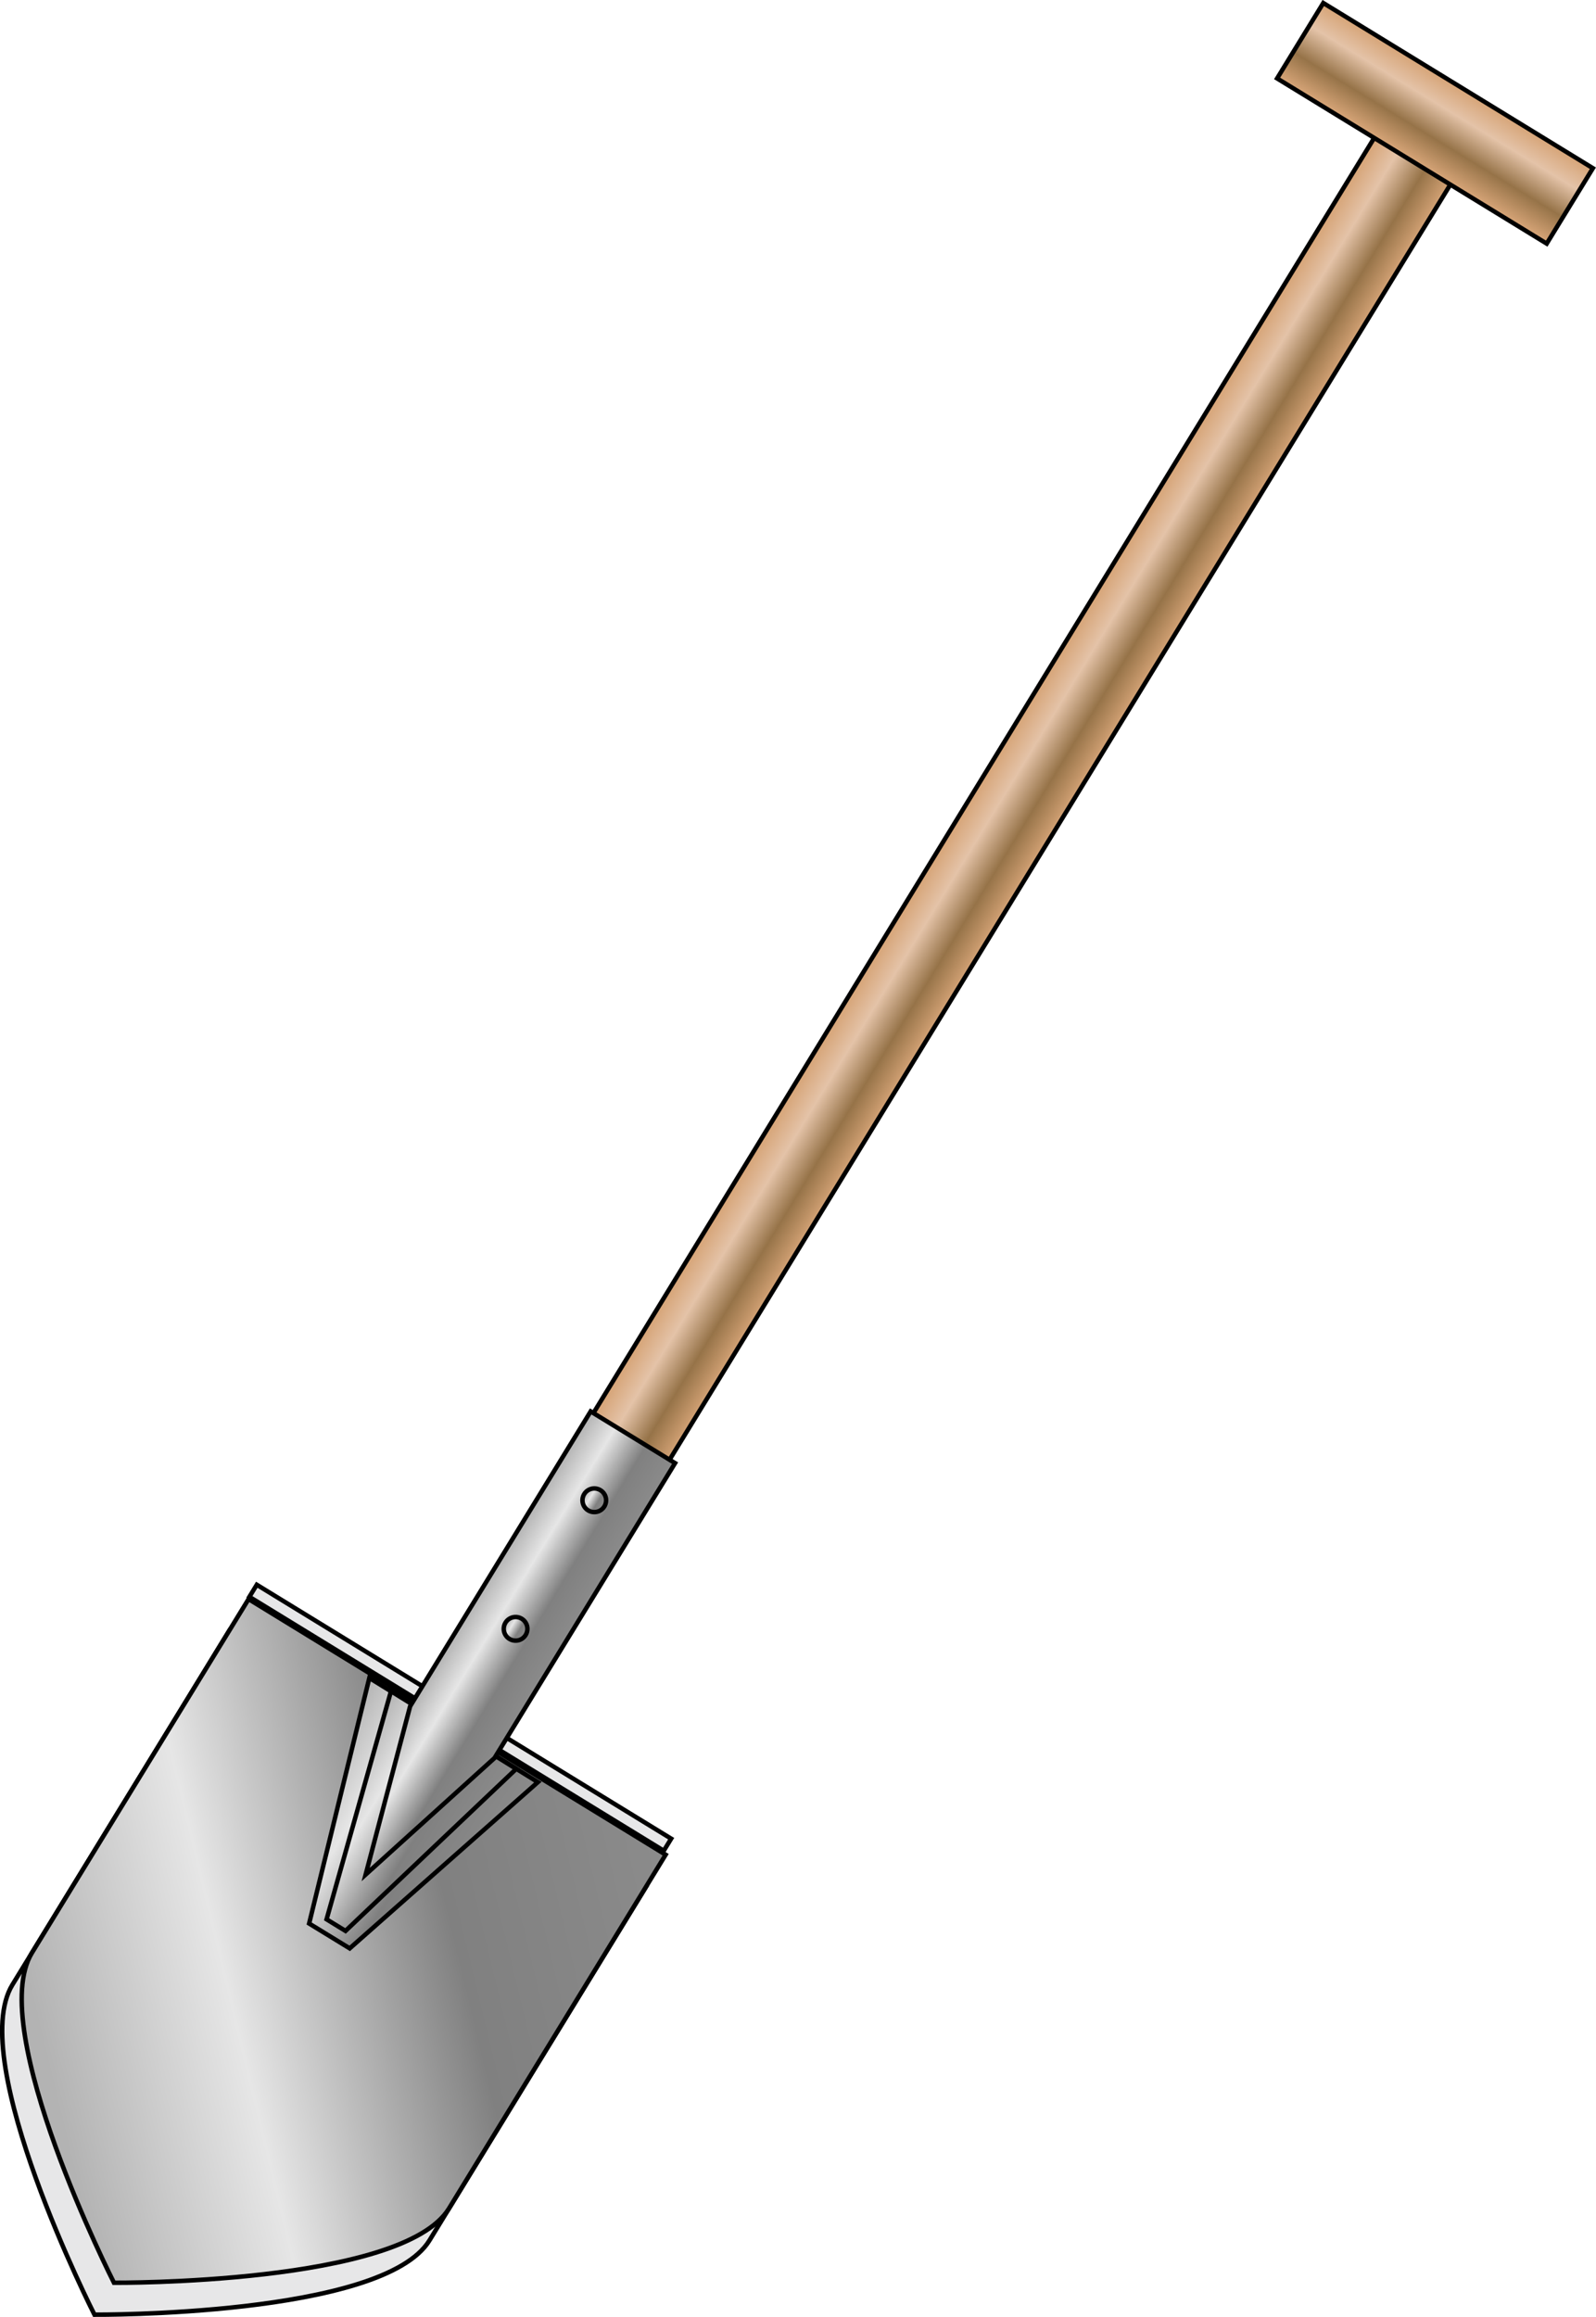 <?xml version="1.0" encoding="UTF-8" standalone="no"?>
<svg
   xmlns:dc="http://purl.org/dc/elements/1.1/"
   xmlns:cc="http://creativecommons.org/ns#"
   xmlns:rdf="http://www.w3.org/1999/02/22-rdf-syntax-ns#"
   xmlns:svg="http://www.w3.org/2000/svg"
   xmlns="http://www.w3.org/2000/svg"
   xmlns:xlink="http://www.w3.org/1999/xlink"
   xmlns:sodipodi="http://sodipodi.sourceforge.net/DTD/sodipodi-0.dtd"
   xmlns:inkscape="http://www.inkscape.org/namespaces/inkscape"
   width="84.563mm"
   height="122.713mm"
   id="svg3306"
   version="1.1"
   inkscape:version="1.0.2-2 (e86c870879, 2021-01-15)"
   sodipodi:docname="shovel.svg">
  <defs
     id="defs3308">
    <linearGradient
       id="XMLID_2_"
       gradientUnits="userSpaceOnUse"
       x1="5.257"
       y1="671.47"
       x2="133.687"
       y2="543.041"
       gradientTransform="matrix(0.072,0.072,-0.072,0.072,26.378,-6.152)">
      <stop
         offset="0"
         style="stop-color:#B3B3B3"
         id="stop20" />
      <stop
         offset="0.3"
         style="stop-color:#E6E6E6"
         id="stop22" />
      <stop
         offset="0.66"
         style="stop-color:#808080"
         id="stop24" />
      <stop
         offset="1"
         style="stop-color:#8B8B8B"
         id="stop26" />
    </linearGradient>
    <linearGradient
       id="XMLID_8_"
       gradientUnits="userSpaceOnUse"
       x1="69.026"
       y1="4.499"
       x2="69.026"
       y2="28.918"
       gradientTransform="matrix(0.109,0,0,0.109,37.925,-38.302)">
      <stop
         offset="0"
         style="stop-color:#D6A477"
         id="stop88" />
      <stop
         offset="0.3"
         style="stop-color:#E4C3A8"
         id="stop90" />
      <stop
         offset="0.66"
         style="stop-color:#967348"
         id="stop92" />
      <stop
         offset="1"
         style="stop-color:#D6A477"
         id="stop94" />
    </linearGradient>
    <linearGradient
       id="XMLID_7_"
       gradientUnits="userSpaceOnUse"
       x1="66.054"
       y1="514.399"
       x2="72.723"
       y2="514.399">
      <stop
         offset="0"
         style="stop-color:#B3B3B3"
         id="stop77" />
      <stop
         offset="0.3"
         style="stop-color:#E6E6E6"
         id="stop79" />
      <stop
         offset="0.66"
         style="stop-color:#808080"
         id="stop81" />
      <stop
         offset="1"
         style="stop-color:#8B8B8B"
         id="stop83" />
    </linearGradient>
    <linearGradient
       id="XMLID_6_"
       gradientUnits="userSpaceOnUse"
       x1="66.054"
       y1="471.89"
       x2="72.723"
       y2="471.89">
      <stop
         offset="0"
         style="stop-color:#B3B3B3"
         id="stop66" />
      <stop
         offset="0.3"
         style="stop-color:#E6E6E6"
         id="stop68" />
      <stop
         offset="0.66"
         style="stop-color:#808080"
         id="stop70" />
      <stop
         offset="1"
         style="stop-color:#8B8B8B"
         id="stop72" />
    </linearGradient>
    <linearGradient
       id="XMLID_5_"
       gradientUnits="userSpaceOnUse"
       x1="55.426"
       y1="523.32"
       x2="83.35"
       y2="523.32">
      <stop
         offset="0"
         style="stop-color:#B3B3B3"
         id="stop55" />
      <stop
         offset="0.3"
         style="stop-color:#E6E6E6"
         id="stop57" />
      <stop
         offset="0.66"
         style="stop-color:#808080"
         id="stop59" />
      <stop
         offset="1"
         style="stop-color:#8B8B8B"
         id="stop61" />
    </linearGradient>
    <linearGradient
       id="XMLID_4_"
       gradientUnits="userSpaceOnUse"
       x1="48.602"
       y1="579.935"
       x2="90.175"
       y2="579.935">
      <stop
         offset="0"
         style="stop-color:#B3B3B3"
         id="stop44" />
      <stop
         offset="0.3"
         style="stop-color:#E6E6E6"
         id="stop46" />
      <stop
         offset="0.66"
         style="stop-color:#808080"
         id="stop48" />
      <stop
         offset="1"
         style="stop-color:#8B8B8B"
         id="stop50" />
    </linearGradient>
    <linearGradient
       id="XMLID_3_"
       gradientUnits="userSpaceOnUse"
       x1="41.44"
       y1="581.724"
       x2="97.336"
       y2="581.724">
      <stop
         offset="0"
         style="stop-color:#B3B3B3"
         id="stop33" />
      <stop
         offset="0.3"
         style="stop-color:#E6E6E6"
         id="stop35" />
      <stop
         offset="0.66"
         style="stop-color:#808080"
         id="stop37" />
      <stop
         offset="1"
         style="stop-color:#8B8B8B"
         id="stop39" />
    </linearGradient>
    <linearGradient
       id="XMLID_1_"
       gradientUnits="userSpaceOnUse"
       x1="56.517"
       y1="240.238"
       x2="81.783"
       y2="240.238"
       gradientTransform="translate(198.915,-139.877)">
      <stop
         offset="0"
         style="stop-color:#D6A477"
         id="stop9" />
      <stop
         offset="0.3"
         style="stop-color:#E4C3A8"
         id="stop11" />
      <stop
         offset="0.66"
         style="stop-color:#967348"
         id="stop13" />
      <stop
         offset="1"
         style="stop-color:#D6A477"
         id="stop15" />
    </linearGradient>
    <linearGradient
       inkscape:collect="always"
       xlink:href="#XMLID_1_"
       id="linearGradient3491"
       gradientUnits="userSpaceOnUse"
       gradientTransform="matrix(0.109,0,0,0.109,37.925,-38.302)"
       x1="56.517"
       y1="240.238"
       x2="81.783"
       y2="240.238" />
    <linearGradient
       inkscape:collect="always"
       xlink:href="#XMLID_3_"
       id="linearGradient3493"
       gradientUnits="userSpaceOnUse"
       x1="41.44"
       y1="581.724"
       x2="97.336"
       y2="581.724" />
    <linearGradient
       inkscape:collect="always"
       xlink:href="#XMLID_4_"
       id="linearGradient3495"
       gradientUnits="userSpaceOnUse"
       x1="48.602"
       y1="579.935"
       x2="90.175"
       y2="579.935" />
    <linearGradient
       inkscape:collect="always"
       xlink:href="#XMLID_5_"
       id="linearGradient3497"
       gradientUnits="userSpaceOnUse"
       x1="55.426"
       y1="523.32"
       x2="83.35"
       y2="523.32" />
    <linearGradient
       inkscape:collect="always"
       xlink:href="#XMLID_6_"
       id="linearGradient3499"
       gradientUnits="userSpaceOnUse"
       x1="66.054"
       y1="471.89"
       x2="72.723"
       y2="471.89" />
    <linearGradient
       inkscape:collect="always"
       xlink:href="#XMLID_7_"
       id="linearGradient3501"
       gradientUnits="userSpaceOnUse"
       x1="66.054"
       y1="514.399"
       x2="72.723"
       y2="514.399" />
    <linearGradient
       inkscape:collect="always"
       xlink:href="#XMLID_8_"
       id="linearGradient3503"
       gradientUnits="userSpaceOnUse"
       gradientTransform="matrix(0.109,0,0,0.109,37.925,-38.302)"
       x1="69.026"
       y1="4.499"
       x2="69.026"
       y2="28.918" />
  </defs>
  <sodipodi:namedview
     id="base"
     pagecolor="#ffffff"
     bordercolor="#666666"
     borderopacity="1.0"
     inkscape:pageopacity="0.0"
     inkscape:pageshadow="2"
     inkscape:zoom="0.88388348"
     inkscape:cx="-140.96657"
     inkscape:cy="14.401065"
     inkscape:current-layer="layer1"
     showgrid="true"
     inkscape:document-units="px"
     inkscape:grid-bbox="true"
     inkscape:window-width="1920"
     inkscape:window-height="1017"
     inkscape:window-x="-8"
     inkscape:window-y="-8"
     inkscape:window-maximized="1"
     inkscape:document-rotation="0"
     units="mm" />
  <g
     id="layer1"
     inkscape:label="Layer 1"
     inkscape:groupmode="layer"
     transform="translate(-6.565,-4.526)">
    <g
       id="g3505"
       transform="matrix(6.778,-1.628,1.628,6.778,89.511,78.796)">
      <path
         style="fill:#e7e7e8;stroke:#000000;stroke-width:0.129"
         inkscape:connector-curvature="0"
         id="path6"
         d="m -22.047,42.365 c 1.816,-1.816 8.425,-8.425 8.425,-8.425 l 9.936,9.936 c 0,0 -6.609,6.609 -8.425,8.425 -1.816,1.816 -9.856,-0.174 -9.856,-0.174 0,0 -1.896,-7.946 -0.08,-9.762 z" />
      <path
         inkscape:connector-curvature="0"
         style="fill:url(#XMLID_2_);stroke:#000000;stroke-width:0.129"
         id="path28"
         d="m -21.288,41.605 c 1.816,-1.816 8.425,-8.425 8.425,-8.425 l 9.936,9.936 c 0,0 -6.609,6.609 -8.425,8.425 -1.816,1.816 -9.856,-0.174 -9.856,-0.174 0,0 -1.896,-7.946 -0.08,-9.762 z" />
    </g>
    <g
       id="g3481"
       transform="matrix(6.338,-1.523,1.523,6.338,-82.684,77.267)">
      <rect
         transform="rotate(45)"
         style="fill:url(#linearGradient3491);stroke:#000000;stroke-width:0.137"
         id="rect17"
         height="46.276"
         width="2.743"
         y="-35.36"
         x="44.06" />
      <rect
         style="fill:#e7e7e8;stroke:#000000;stroke-width:0.137"
         transform="rotate(45)"
         id="rect30"
         height="0.435"
         width="14.929"
         y="20.713"
         x="37.994" />
      <polygon
         transform="matrix(0.077,0.077,-0.077,0.077,53.9,-0.266)"
         style="fill:url(#linearGradient3493);stroke:#000000;stroke-width:1.263"
         id="polygon41"
         points="41.44,547.758 63.131,615.691 76.557,615.691 97.336,547.984 " />
      <polygon
         transform="matrix(0.077,0.077,-0.077,0.077,53.9,-0.266)"
         style="fill:url(#linearGradient3495);stroke:#000000;stroke-width:1.263"
         id="polygon52"
         points="48.602,547.758 66.711,612.111 72.976,612.111 90.175,547.984 " />
      <polygon
         transform="matrix(0.077,0.077,-0.077,0.077,53.9,-0.266)"
         style="fill:url(#linearGradient3497);stroke:#000000;stroke-width:1.263"
         id="polygon63"
         points="55.426,451.052 83.35,451.052 83.35,548.574 69.52,595.588 55.426,548.574 " />
      <circle
         transform="matrix(0.077,0.077,-0.077,0.077,53.9,-0.266)"
         style="fill:url(#linearGradient3499);stroke:#000000;stroke-width:1.263"
         id="circle74"
         r="3.334"
         cy="471.89"
         cx="69.388" />
      <circle
         transform="matrix(0.077,0.077,-0.077,0.077,53.9,-0.266)"
         style="fill:url(#linearGradient3501);stroke:#000000;stroke-width:1.263"
         id="circle85"
         r="3.334"
         cy="514.401"
         cx="69.388" />
      <rect
         transform="rotate(45)"
         style="fill:url(#linearGradient3503);stroke:#000000;stroke-width:0.137"
         id="rect96"
         height="2.716"
         width="9.713"
         y="-37.823"
         x="40.562" />
    </g>
  </g>
</svg>
